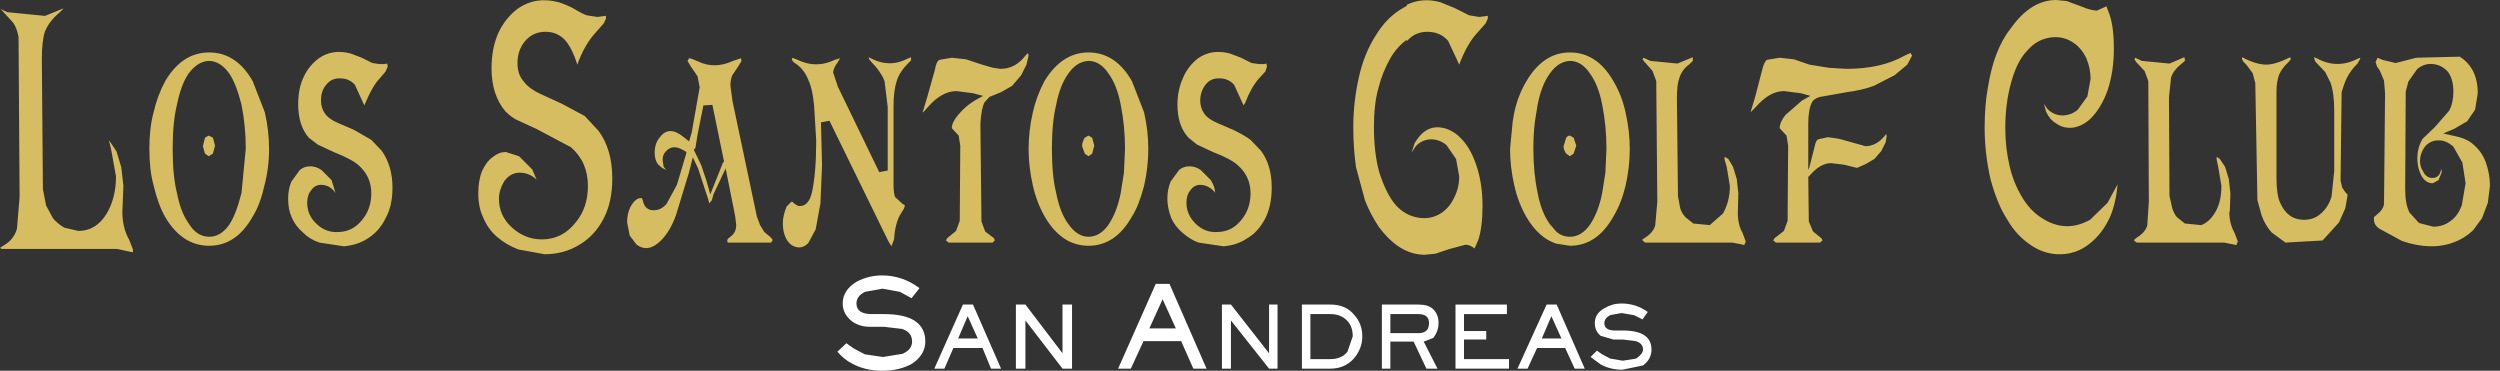 <?xml version="1.0" encoding="utf-8"?>
<svg version="1.1" id="Layer_1"
xmlns="http://www.w3.org/2000/svg"
xmlns:xlink="http://www.w3.org/1999/xlink"
xmlns:author="http://www.sothink.com"
width="236px" height="35px"
xml:space="preserve">
<rect width="100%" height="100%" fill="#333333" stroke="none"/>
<g id="48" transform="matrix(1, 0, 0, 1, 0, 0)">
<path style="fill:#D6BD61;fill-opacity:1" d="M218.7,5.5Q220.6 6.55 222.55 5.55L222.8 5.45L222.8 5.55L222.55 6Q221.9 6.65 221.6 7.25Q221.35 7.7 221.05 8.7L220.95 17.05L221.1 17.7L221.4 18.15L221.6 18.35L221.6 18.5L221.4 19.65L220.8 21L219.25 22.7L215.75 22.9L214.45 21.95Q213.85 21.3 213.5 20.35L213.1 18.9L212.9 7.85L212.65 6.9L212.05 6.1L211.8 5.85L211.65 5.6L211.65 5.4L211.75 5.45Q213 6.1 213.95 6.1Q214.8 6.1 216.2 5.4L216.25 5.6L216 5.9Q215.4 6.45 215.15 7.05Q214.9 7.7 214.9 8.65L214.9 16.8Q214.9 18.4 215.25 19.15Q215.95 20.75 217.5 20.75Q218.45 20.75 219.1 20.15Q219.8 19.55 220.1 18.55L220.35 16.15L220.35 10.4Q220.35 8.8 220 7.8L219.5 6.8L218.6 5.85L218.5 5.65L218.45 5.4L218.7 5.5M210.4,16.9L210.55 18.25L210.5 19.85L210.45 20.1Q210.45 21.1 210.95 22L211.25 22.8L211.1 23.15L210.95 23.1L209.95 22.9L201.7 22.9L201.45 22.7L201.5 22.6L201.75 22.4Q202.5 21.95 202.7 21.3L202.85 19.05L202.8 7.65L202.45 6.7L201.65 5.85L201.5 5.6L201.55 5.45L202.2 5.75L204.8 6L206.2 5.4L206.25 5.6L206.25 5.75L205.9 6.05Q205.2 6.6 204.95 7.3L204.75 9.2L204.8 18.5L205.05 19.6Q205.2 20.15 205.5 20.5L206.25 21.1L207.8 21.25Q208.55 20.95 209.05 20.15Q209.7 19.15 209.7 17.55L209.4 15.75L209.25 15.05L209.25 14.8L209.55 15L210.05 15.75L210.4 16.9M226.15,5.95L228.1 5.45L232.2 5.35Q233 5.85 233.45 6.7Q233.9 7.6 233.9 8.8L233.65 10.35L232.9 11.45L231.7 12.15L230.65 12.6L231.75 12.85Q232.95 13.1 233.55 13.7Q234.3 14.35 234.65 15.3Q235.05 16.4 235.05 17.55L234.85 19.15L234.3 20.6L233.45 21.75Q232.65 22.5 231.7 22.85Q229.55 23.7 226.75 22.75L224.55 21.55Q224.1 21.2 224.1 20.75L224.1 20.5L224.45 20.2Q224.95 19.8 225.05 19.3L225.15 8.8L225.05 7.6L224.65 6.65L224.4 6.3L224.25 5.85L224.45 5.45L224.9 5.65L226.15 5.95M227.05,17.9Q227.05 19.25 227.45 20.05L228.35 21.05L229.7 21.4Q230.65 21.4 231.35 20.85Q232.05 20.35 232.4 19.35L232.75 17.3L232.45 15.35L231.6 13.85Q230.95 13.25 230.2 13.25Q229.45 13.25 228.95 13.8Q228.45 14.45 228.45 15.2Q228.45 15.75 228.75 16.2Q229.05 16.8 229.6 16.8Q230.35 16.8 230.45 15.9L230.5 16.25L230.2 17L229.65 17.3Q229.05 17.3 228.65 16.7Q228.2 15.95 228.2 14.95Q228.2 13.9 228.7 13.1L229.85 12L231.2 10.45Q231.6 9.7 231.6 8.65Q231.6 7.5 231.1 6.8Q230.55 6.15 229.7 6.05Q228.9 5.95 228.2 6.5L227.35 7.7L227.1 8.65L227.05 17.9M180.35,5L180.5 5.25L180.05 6.1L178.85 7.1L176.9 8.1Q175.85 8.5 174.35 8.7L171.8 9.15Q171.25 9.3 171.05 9.65Q170.7 10.35 170.7 11.65L170.7 16.05L170.8 15.8L171.3 13.85Q171.4 13.25 171.65 13.15L172.55 12.95L173.6 13.1L176.1 13.8Q177.1 13.8 177.9 12.85L178.05 12.65L178.1 12.85L178 13.45L177.6 14.25L176.95 15L176.1 15.5L175.3 15.85L174.1 15.55L172.85 15.4Q171.85 15.4 170.85 16.55L170.7 16.7L170.75 20.9L171.15 21.85L171.95 22.5L172.05 22.7L171.8 22.9L167.65 22.9L167.4 22.7L167.5 22.5L168.4 21.8L168.75 20.85L168.8 13.75L168.65 12.8L168 12.1Q168 11.55 168.55 10.85L170.1 9.5L170.9 9.05L170 8.8L168.4 8.6Q167.05 8.6 165.75 10.1L165.25 10.6L165.7 9.1L166.35 6.6Q166.55 5.8 166.8 5.65L168 5.45L169.35 5.6L170.8 6.1L172.65 6.4L174.3 6.5Q177.6 6.5 179.8 5.25L180.35 5M199.55,4.6Q199.55 6.75 198.95 8.55Q198.35 10.2 197.35 11.2Q196.6 11.9 195.7 12.05Q194.8 12.15 194.1 11.65Q193.5 11.3 193.15 10.55L192.95 9.8L193.25 10.25Q193.8 10.85 194.65 10.9Q195.5 10.9 196.15 10.35L197.05 9.1L197.35 7.45Q197.35 6.45 196.95 5.5Q196.5 4.55 195.75 4.05Q194.75 3.35 193.5 3.55Q192.25 3.75 191.4 4.75Q190.4 5.75 189.85 7.8Q189.3 9.75 189.3 12.1Q189.3 13.95 189.7 15.65Q190.05 17.2 190.85 18.55Q191.6 19.85 192.7 20.55Q194.95 22.05 197.3 20.75L198.95 19.15L199.9 17.4Q199.75 19.15 199.2 20.45Q198.45 22.1 197.2 23.05Q196.05 23.95 194.6 24Q193.1 24.05 191.8 23.2Q190.35 22.25 189.5 20.75Q188.55 19.3 187.9 16.9Q187.35 14.45 187.35 12.05Q187.35 9.95 187.65 8.3Q187.95 6.45 188.45 5.15Q189 3.7 189.8 2.7Q191.7 0 194.1 0L195.1 0.1L196.45 0.6Q197.4 1 197.95 1L198.85 0.6L199.15 1.4Q199.55 2.6 199.55 4.6M140.4,1.5L140.45 1.5L140.45 1.75L140.25 2.2L139.5 3.05Q138.5 4.1 137.75 6.1L136.7 3.85Q135.95 3 134.75 3Q133.55 3 132.8 3.9L132.8 3.75Q131.85 4.45 131.25 5.5Q130.5 6.8 130.1 8.4Q129.7 9.85 129.7 12Q129.7 14.45 130.2 16.25Q130.85 18.3 131.75 19.35Q132.65 20.35 133.9 20.55Q135.15 20.75 136.15 20.05Q136.9 19.5 137.3 18.6Q137.75 17.7 137.75 16.65L137.45 15L136.55 13.7Q135.9 13.15 135.05 13.15Q134.2 13.2 133.65 13.8L133.25 14.4L133.55 13.5Q134 12.75 134.5 12.4Q135.2 11.9 136.1 12.05Q137 12.2 137.75 12.9Q138.75 13.8 139.35 15.55Q139.95 17.3 139.95 19.45Q139.95 21.45 139.55 22.65L139.2 23.45Q138.75 23.1 138.35 23.1L136.85 23.5L135.5 23.95L134.5 24.05Q132.1 24.05 130.15 21.4Q129.35 20.2 128.85 18.9L128 15.75Q127.75 13.9 127.75 12.05Q127.75 9.55 128.3 7.2Q128.8 5 129.9 3.3Q130.85 1.75 132.2 0.9L132.8 0.55L132.8 0.45Q134.25 -0.25 135.95 0.2L137.3 0.75L138.7 1.45L139.65 1.6L140.4 1.5M144.1,7.65Q145.7 4.95 148.2 4.95Q150.75 4.95 152.3 7.65Q153.1 9 153.45 10.6Q153.85 12.35 153.85 14.05Q153.85 15.8 153.45 17.55Q153.05 19.2 152.3 20.45Q150.75 23.2 148.2 23.2L146.9 23Q145.25 22.45 144.1 20.5Q143.3 19.1 142.95 17.5Q142.55 15.75 142.55 14.05L142.8 11.45L142.95 10.6Q143.3 9 144.1 7.65M144.9,11.45Q144.75 12.65 144.75 14.05Q144.75 16.3 145.15 18.2Q145.5 20.05 146.3 21.15L146.9 21.85Q147.45 22.35 148.2 22.35Q149.3 22.35 150.1 21.2Q150.9 20 151.25 18.2L151.55 16.3L151.65 14.05Q151.65 11.9 151.25 9.9Q150.9 8.05 150.1 6.95Q149.3 5.75 148.2 5.75Q147.1 5.8 146.3 6.95Q145.5 8.05 145.15 9.9L144.9 11.45M155.05,5.6L155.15 5.45L155.8 5.75L158.35 6L159.8 5.4L159.8 5.75L159.5 6.05Q158.8 6.55 158.55 7.3Q158.3 7.95 158.3 9.2L158.4 18.5L158.6 19.6Q158.7 20.05 159.1 20.5L159.85 21.1L161.4 21.25L162.65 20.15Q163.3 19 163.3 17.55L163 15.75L162.8 15.05L162.8 14.8L163.15 15L163.6 15.75L163.95 16.9L164.1 18.25L164.05 20.1Q164.05 21.2 164.5 22L164.8 22.8L164.65 23.15L164.55 23.1L163.55 22.9L155.3 22.9L155.05 22.7L155.05 22.6L155.35 22.4Q156.05 21.95 156.25 21.3L156.45 19.05L156.35 7.65L156 6.7L155.25 5.85L155.05 5.6M148.2,12.8L148.55 13L148.8 13.75L148.55 14.5L148.2 14.75L147.85 14.5Q147.6 14.15 147.6 13.8L147.85 13Q148 12.8 148.2 12.8M97.05,5L97.1 5.25L96.9 6.1L96.4 7.1L95.55 8.1L94.5 8.7L93.4 9.15L92.95 9.65Q92.65 10.15 92.55 11.65L92.65 20.9L93 21.85L93.85 22.5L93.9 22.7L93.7 22.9L89.55 22.9L89.3 22.7L89.4 22.5L90.25 21.8L90.6 20.85L90.65 13.75L90.5 12.8L89.85 12.1Q89.85 11.55 90.45 10.85Q91.1 10.05 92 9.5L92.8 9.05L91.85 8.8L90.3 8.6Q88.9 8.6 87.6 10.1L87.15 10.6L87.1 10.6L87.55 9.1L88.25 6.6Q88.4 5.75 88.7 5.65L89.85 5.45L91.2 5.6L92.7 6.1L93.75 6.4L94.45 6.5Q95.85 6.5 96.8 5.25L97.05 5M86,5.4L86 5.7L85.75 5.95Q84.9 6.8 84.65 7.65Q84.35 8.55 84.35 10.05L84.35 17.4Q84.35 18.25 84.5 18.6L85.2 19.25L85.4 19.35L85.4 19.5L85.3 19.75L85.05 20.15Q84.5 21 84.4 22.6L84.15 23.25L83.85 22.75L78.3 11.4L77.5 11.55L77.6 15.6L77.45 19.2L77 21.65L76.3 22.95Q75.85 23.4 75.35 23.35Q74.75 23.3 74.35 22.75Q73.9 22.1 73.9 21.05Q73.9 20.4 74.25 19.5L74.7 19.05L74.8 19.05Q75.2 19.45 75.5 19.45Q76.35 19.45 76.65 18.15Q77.05 16.3 77.05 13.25L76.85 9.95Q76.7 8.4 76.35 7.65Q75.9 6.45 74.95 5.9L74.75 5.65L74.8 5.45L75.3 5.65Q77.05 6.5 78.8 5.65L79.3 5.5L79.1 5.85Q78.65 6.45 78.65 6.85L79.1 8.2L83 16.25L83.8 16.1L83.8 10.1L83.5 7.65Q83.15 6.75 82.3 5.9L82.05 5.6L82 5.4L82.3 5.55Q84 6.4 85.65 5.55L86 5.4M100.85,6.95Q100.05 8.05 99.7 9.9Q99.3 11.55 99.3 14.05Q99.3 16.6 99.7 18.2Q100.05 20.05 100.85 21.15Q101.7 22.35 102.75 22.35Q103.85 22.35 104.65 21.2Q105.45 20 105.8 18.2L106.1 16.3L106.2 14.05Q106.2 11.9 105.8 9.9Q105.45 8.05 104.65 6.95Q103.85 5.75 102.75 5.75Q101.65 5.8 100.85 6.95M98.6,7.65Q100.25 4.95 102.75 4.95Q105.3 4.95 106.85 7.65L108 10.6Q108.4 12.35 108.4 14.05Q108.4 15.8 108 17.55Q107.5 19.45 106.85 20.45Q105.3 23.2 102.75 23.2Q100.25 23.2 98.65 20.5Q97.85 19.1 97.5 17.5Q97.1 15.75 97.1 14.05Q97.1 12.35 97.5 10.6Q97.85 9.05 98.6 7.65M102.75,12.8L103.1 13L103.3 13.75L103.1 14.5L102.75 14.75L102.4 14.5L102.15 13.8Q102.15 13.4 102.4 13L102.75 12.8M117.15,5.45L118.15 5.95L118.85 6.05L119.3 6.05L119.55 6L119.6 6.3L119.45 6.75L118.85 7.4Q118.1 8.25 117.55 9.7L117.4 9.95L117.3 9.75L116.5 8Q115.95 7.4 115.15 7.4Q114.3 7.35 113.8 8Q113.3 8.65 113.3 9.5Q113.3 10.2 113.7 10.75Q114.05 11.25 115 11.65L116.4 12.25Q117.45 12.75 118.05 13.2L119.05 14.25Q120.05 15.6 120.05 17.7Q120.05 19.4 119.45 20.6Q118.75 21.95 117.65 22.55Q116.75 23.15 115.5 23.25L113.15 22.9Q112.4 22.65 111.6 21.95Q110.9 21.35 110.55 20.55Q110.2 19.6 110.2 18.75Q110.2 17.9 110.5 17.15L111.3 16.05Q111.7 15.7 112.3 15.7Q112.85 15.7 113.35 16.05L114.3 17Q114.7 17.65 114.7 18.15L114.7 18.2L114.6 18.05Q114 17.45 113.3 17.45Q112.7 17.45 112.35 18Q112 18.4 112 19.15Q112 20.25 112.85 21.1Q113.75 22 115 21.9Q116.3 21.85 117.15 20.8Q118.05 19.75 118.05 18.25Q118.05 16.65 116.85 15.6Q116.2 15 114.5 14.35L113 13.65L112.2 13Q111.15 11.9 111.15 9.85Q111.15 8.5 111.7 7.3Q112.15 6.25 113.1 5.5Q114.4 4.6 116.1 5.05L117.15 5.45M56.25,3.05Q55.15 4.25 54.5 6.1Q54.05 4.65 53.4 3.85Q52.65 3 51.5 3Q50.3 3 49.55 3.9Q48.85 4.75 48.85 5.95Q48.85 7.05 49.45 7.7Q49.95 8.4 51.2 8.95L53.05 9.8L55.2 10.95L56.5 12.35Q57.8 14.1 57.8 16.85Q57.8 19.05 57 20.6Q56.15 22.25 54.7 23.1Q53.25 24 51.4 24L48.95 23.55Q47.85 23.15 46.9 22.35Q46.05 21.6 45.6 20.5Q45.15 19.55 45.15 18.25Q45.15 17.05 45.5 16.15Q45.95 15.2 46.55 14.8Q47.1 14.35 47.75 14.35L49 14.75L50.25 16L50.65 16.95Q49.95 16.3 49.05 16.3Q48.2 16.3 47.6 17.1Q47.1 17.95 47.1 18.75Q47.1 20.35 48.3 21.45Q49.55 22.6 51.15 22.6Q53.05 22.6 54.3 21.05Q55.5 19.65 55.5 17.55Q55.5 15.3 53.9 13.9L50.7 12.2L48.75 11.3Q48.25 11.05 47.7 10.5Q46.4 8.95 46.4 6.45Q46.4 4.55 47.05 3.1Q47.7 1.7 48.9 0.8Q50.55 -0.35 52.7 0.2Q53.35 0.4 54.05 0.75Q55.05 1.35 55.4 1.45L56.4 1.6L57.15 1.5L57.2 1.5L57.2 1.75L57 2.2L56.25 3.05M65.05,13.35L65.3 12.5L66.05 8.25L65.85 7.2L65.2 6.25L64.9 5.75L65.05 5.5L65.3 5.55L65.9 5.8Q67.45 6.55 69.2 5.75L69.95 5.5L70 5.75L69.7 6.25L69.1 7.15Q68.95 7.6 68.95 8.1L69.15 9.55L71.45 20.45L71.75 21.25L72.15 21.9L72.75 22.4L72.95 22.65L72.8 22.9L68.7 22.9L68.65 22.75L68.7 22.55L68.95 22.35Q69.5 21.95 69.5 21.25L69.4 20.4L68.5 15.9L67.35 18.35L67.2 18.9L66.95 19.2L66.85 18.8L65.9 15.9L65.4 14.85L65.05 16.25L63.8 20.35Q63.25 21.85 62.4 22.7Q61.2 23.9 60.1 23.1L59.45 22.25L59.2 21Q59.2 20 59.65 19.3Q60.05 18.7 60.5 18.7L60.6 18.7L60.7 19Q60.9 19.85 61.7 19.85Q62.45 19.85 62.95 19.2L63.9 17.45L64.75 14.6L64.8 14.35L64.55 14.2Q64.05 13.9 63.65 13.9Q63.2 13.9 62.85 14.3Q62.55 14.6 62.55 15.1L62.65 15.75L62.9 16.05L62.5 15.85L62.1 15.5Q61.8 15.05 61.8 14.45Q61.8 13.5 62.3 12.95Q63.15 11.8 64.55 12.95L65.05 13.35M66.4,9.95L65.85 12.7L65.65 13.95L65.5 14.15L66.2 15.6L66.7 17.1L67.05 18.35L68.25 15.35L68.35 15.25L67.25 9.9L66.4 9.95M5.95,0.85L5.6 1.2Q4.65 2 4.25 2.95Q3.95 3.85 3.95 5.55L4.05 17.85L4.35 19.4L5 20.6Q5.45 21.15 6.1 21.5L7.4 21.8Q9.05 21.8 10.05 20.2Q10.95 18.7 10.95 16.65L10.5 14.15L10.3 13.3L10.3 13.25L10.4 13.4L11 14.3L11.45 15.8L11.65 17.55L11.55 20Q11.55 21.5 12.2 22.65L12.55 23.55L12.55 23.8L12.45 23.8L11.05 23.5L0.15 23.5L0 23.4L0.3 23.2Q1.3 22.65 1.6 21.6L1.85 18.6L1.75 3.5Q1.6 2.65 1.25 2.15L0.2 1L0.05 0.85L0.7 1.15L4.25 1.5L5.85 0.85L5.95 0.8L5.95 0.85M14.1,14.05Q14.1 12.05 14.5 10.6Q14.85 9.05 15.6 7.65Q17.2 4.95 19.75 4.95Q22.3 4.95 23.85 7.65L25 10.6Q25.4 12.35 25.4 14.05Q25.4 15.9 24.95 17.55Q24.55 19.35 23.85 20.45Q22.3 23.2 19.75 23.2Q17.2 23.2 15.6 20.5Q14.9 19.25 14.5 17.5Q14.1 16.05 14.1 14.05M21.65,6.95Q20.8 5.75 19.7 5.75Q18.65 5.8 17.8 6.95Q17.1 7.95 16.7 9.9Q16.3 11.55 16.3 14.05Q16.3 16.6 16.7 18.2Q17.05 20.05 17.85 21.15Q18.6 22.35 19.75 22.35Q20.85 22.35 21.65 21.2Q22.3 20.2 22.8 18.2L23.2 14.05Q23.2 11.9 22.8 9.9Q22.3 7.9 21.65 6.95M19.15,13.8L19.35 13L19.7 12.8L20.1 13L20.3 13.75L20.1 14.5L19.7 14.75L19.35 14.5L19.15 13.8M34.15,5.45L35.15 5.95L35.85 6.05L36.25 6.05L36.55 6L36.6 6.3L36.4 6.75L35.85 7.4Q35.2 8.05 34.5 9.7L34.4 9.95L34.3 9.75L33.5 8Q32.95 7.4 32.15 7.4Q31.3 7.35 30.8 8Q30.3 8.55 30.3 9.5Q30.3 10.2 30.7 10.75Q31.05 11.25 32 11.65L33.4 12.25L35.05 13.2L36.05 14.25Q37.05 15.7 37.05 17.7Q37.05 19.45 36.4 20.6Q35.8 21.85 34.65 22.55Q33.7 23.15 32.45 23.25L30.15 22.9Q29.25 22.6 28.6 21.95Q27.9 21.35 27.55 20.55Q27.2 19.8 27.2 18.75Q27.2 17.9 27.5 17.15L28.3 16.05Q28.7 15.7 29.3 15.7Q29.85 15.7 30.35 16.05L31.3 17L31.65 18.15L31.65 18.2L31.55 18.05Q31.05 17.45 30.3 17.45Q29.7 17.45 29.35 18Q29 18.4 29 19.15Q29 20.3 29.85 21.1Q30.75 22 32 21.9Q33.3 21.85 34.15 20.8Q35.05 19.75 35.05 18.25Q35.05 16.65 33.85 15.6Q33.25 15.05 31.5 14.35L30 13.65L29.15 13Q28.15 11.85 28.15 9.85Q28.15 8.35 28.65 7.3Q29.15 6.2 30.1 5.5Q31.4 4.6 33.1 5.05L34.15 5.45" />
<path style="fill:#FFFFFF;fill-opacity:1" d="M79.55,28.65Q79.55 27.4 80.85 26.6Q82 26 83.25 26Q85.2 26 86.8 27.2L86.05 28.15L84.95 27.55L83.3 27.25L81.65 27.55Q80.85 27.95 80.85 28.65Q80.85 29.65 82.3 29.65L83.45 29.65Q87.35 29.65 87.35 32.25Q87.35 33.45 86.15 34.3Q84.95 35 83.3 35Q81.65 35 80.4 34.3Q79.7 33.95 79.05 33.2L79.9 32.4L80.6 32.9L81.65 33.45L83.35 33.7L85.2 33.4Q86.1 33 86.1 32.25Q86.1 31.35 85.15 31.05L83.45 30.85L82.15 30.85Q81.15 30.85 80.45 30.35Q79.55 29.65 79.55 28.65" />
<path style="fill:#FFFFFF;fill-opacity:1" d="M91.85,28.75L94.5 34.8L93.55 34.8L92.75 32.85L90 32.85L89.15 34.8L88.2 34.8L90.9 28.75L91.85 28.75M92.3,31.95L91.35 29.85L90.45 31.95L92.3 31.95" />
<path style="fill:#FFFFFF;fill-opacity:1" d="M100.3,28.75L101.2 28.75L101.2 34.8L100.3 34.8L96.8 30.25L96.8 34.8L95.9 34.8L95.9 28.75L96.8 28.75L100.3 33.35L100.3 28.75" />
<path style="fill:#FFFFFF;fill-opacity:1" d="M110.4,26.8L113.9 34.8L112.65 34.8L111.5 32.2L107.95 32.2L106.75 34.8L105.55 34.8L109.1 26.8L110.4 26.8M111,31L109.75 28.25L108.5 31L111 31" />
<path style="fill:#FFFFFF;fill-opacity:1" d="M120.6,28.75L120.6 34.8L119.8 34.8L116.2 30.25L116.2 34.8L115.35 34.8L115.35 28.75L116.2 28.75L119.8 33.35L119.8 28.75L120.6 28.75" />
<path style="fill:#FFFFFF;fill-opacity:1" d="M122.9,28.75L125.6 28.75Q127.1 28.75 127.9 29.8Q128.6 30.6 128.6 31.75Q128.6 32.95 127.75 33.9Q126.9 34.8 125.6 34.8L122.9 34.8L122.9 28.75M123.7,33.9L125.6 33.9Q126.65 33.9 127.2 33.2L127.7 31.75Q127.7 30.8 127.15 30.25Q126.55 29.65 125.6 29.65L123.7 29.65L123.7 33.9" />
<path style="fill:#FFFFFF;fill-opacity:1" d="M135.8,30.5Q135.8 31.25 135.3 31.9L134.4 32.25L135.7 34.8L134.65 34.8L133.45 32.25L131.25 32.25L131.25 34.8L130.45 34.8L130.45 28.75L133.9 28.75Q134.8 28.75 135.25 29.15Q135.8 29.65 135.8 30.5M133.9,29.65L131.25 29.65L131.25 31.45L133.9 31.45Q134.9 31.45 134.9 30.5Q134.9 29.65 133.9 29.65" />
<path style="fill:#FFFFFF;fill-opacity:1" d="M142.25,29.65L138.2 29.65L138.2 31.25L140.3 31.25L140.3 32.05L138.2 32.05L138.2 33.9L142.45 33.9L142.45 34.8L137.4 34.8L137.4 28.75L142.25 28.75L142.25 29.65" />
<path style="fill:#FFFFFF;fill-opacity:1" d="M146.95,28.75L149.6 34.8L148.65 34.8L147.75 32.85L145.1 32.85L144.2 34.8L143.25 34.8L146 28.75L146.95 28.75M147.4,31.95L146.45 29.85L145.55 31.95L147.4 31.95" />
<path style="fill:#FFFFFF;fill-opacity:1" d="M151.45,30.5Q151.45 31.2 152.45 31.2L153.2 31.2Q155.9 31.2 155.9 33Q155.9 33.9 155.1 34.5L153.15 34.9Q152 34.9 151.1 34.4L150.15 33.7L150.75 33.1L151.25 33.45L152 33.85L153.2 34.05L154.45 33.85Q155.1 33.4 155.1 33Q155.1 32.4 154.4 32.2L153.2 32.05L152.3 32.05L151.1 31.7Q150.55 31.25 150.55 30.5Q150.55 29.6 151.45 29.1Q152.2 28.65 153.05 28.65Q154.45 28.65 155.55 29.45L155.05 30.15L154.25 29.75L153.05 29.55L152 29.75Q151.45 30.05 151.45 30.5" />
</g>
</svg>
